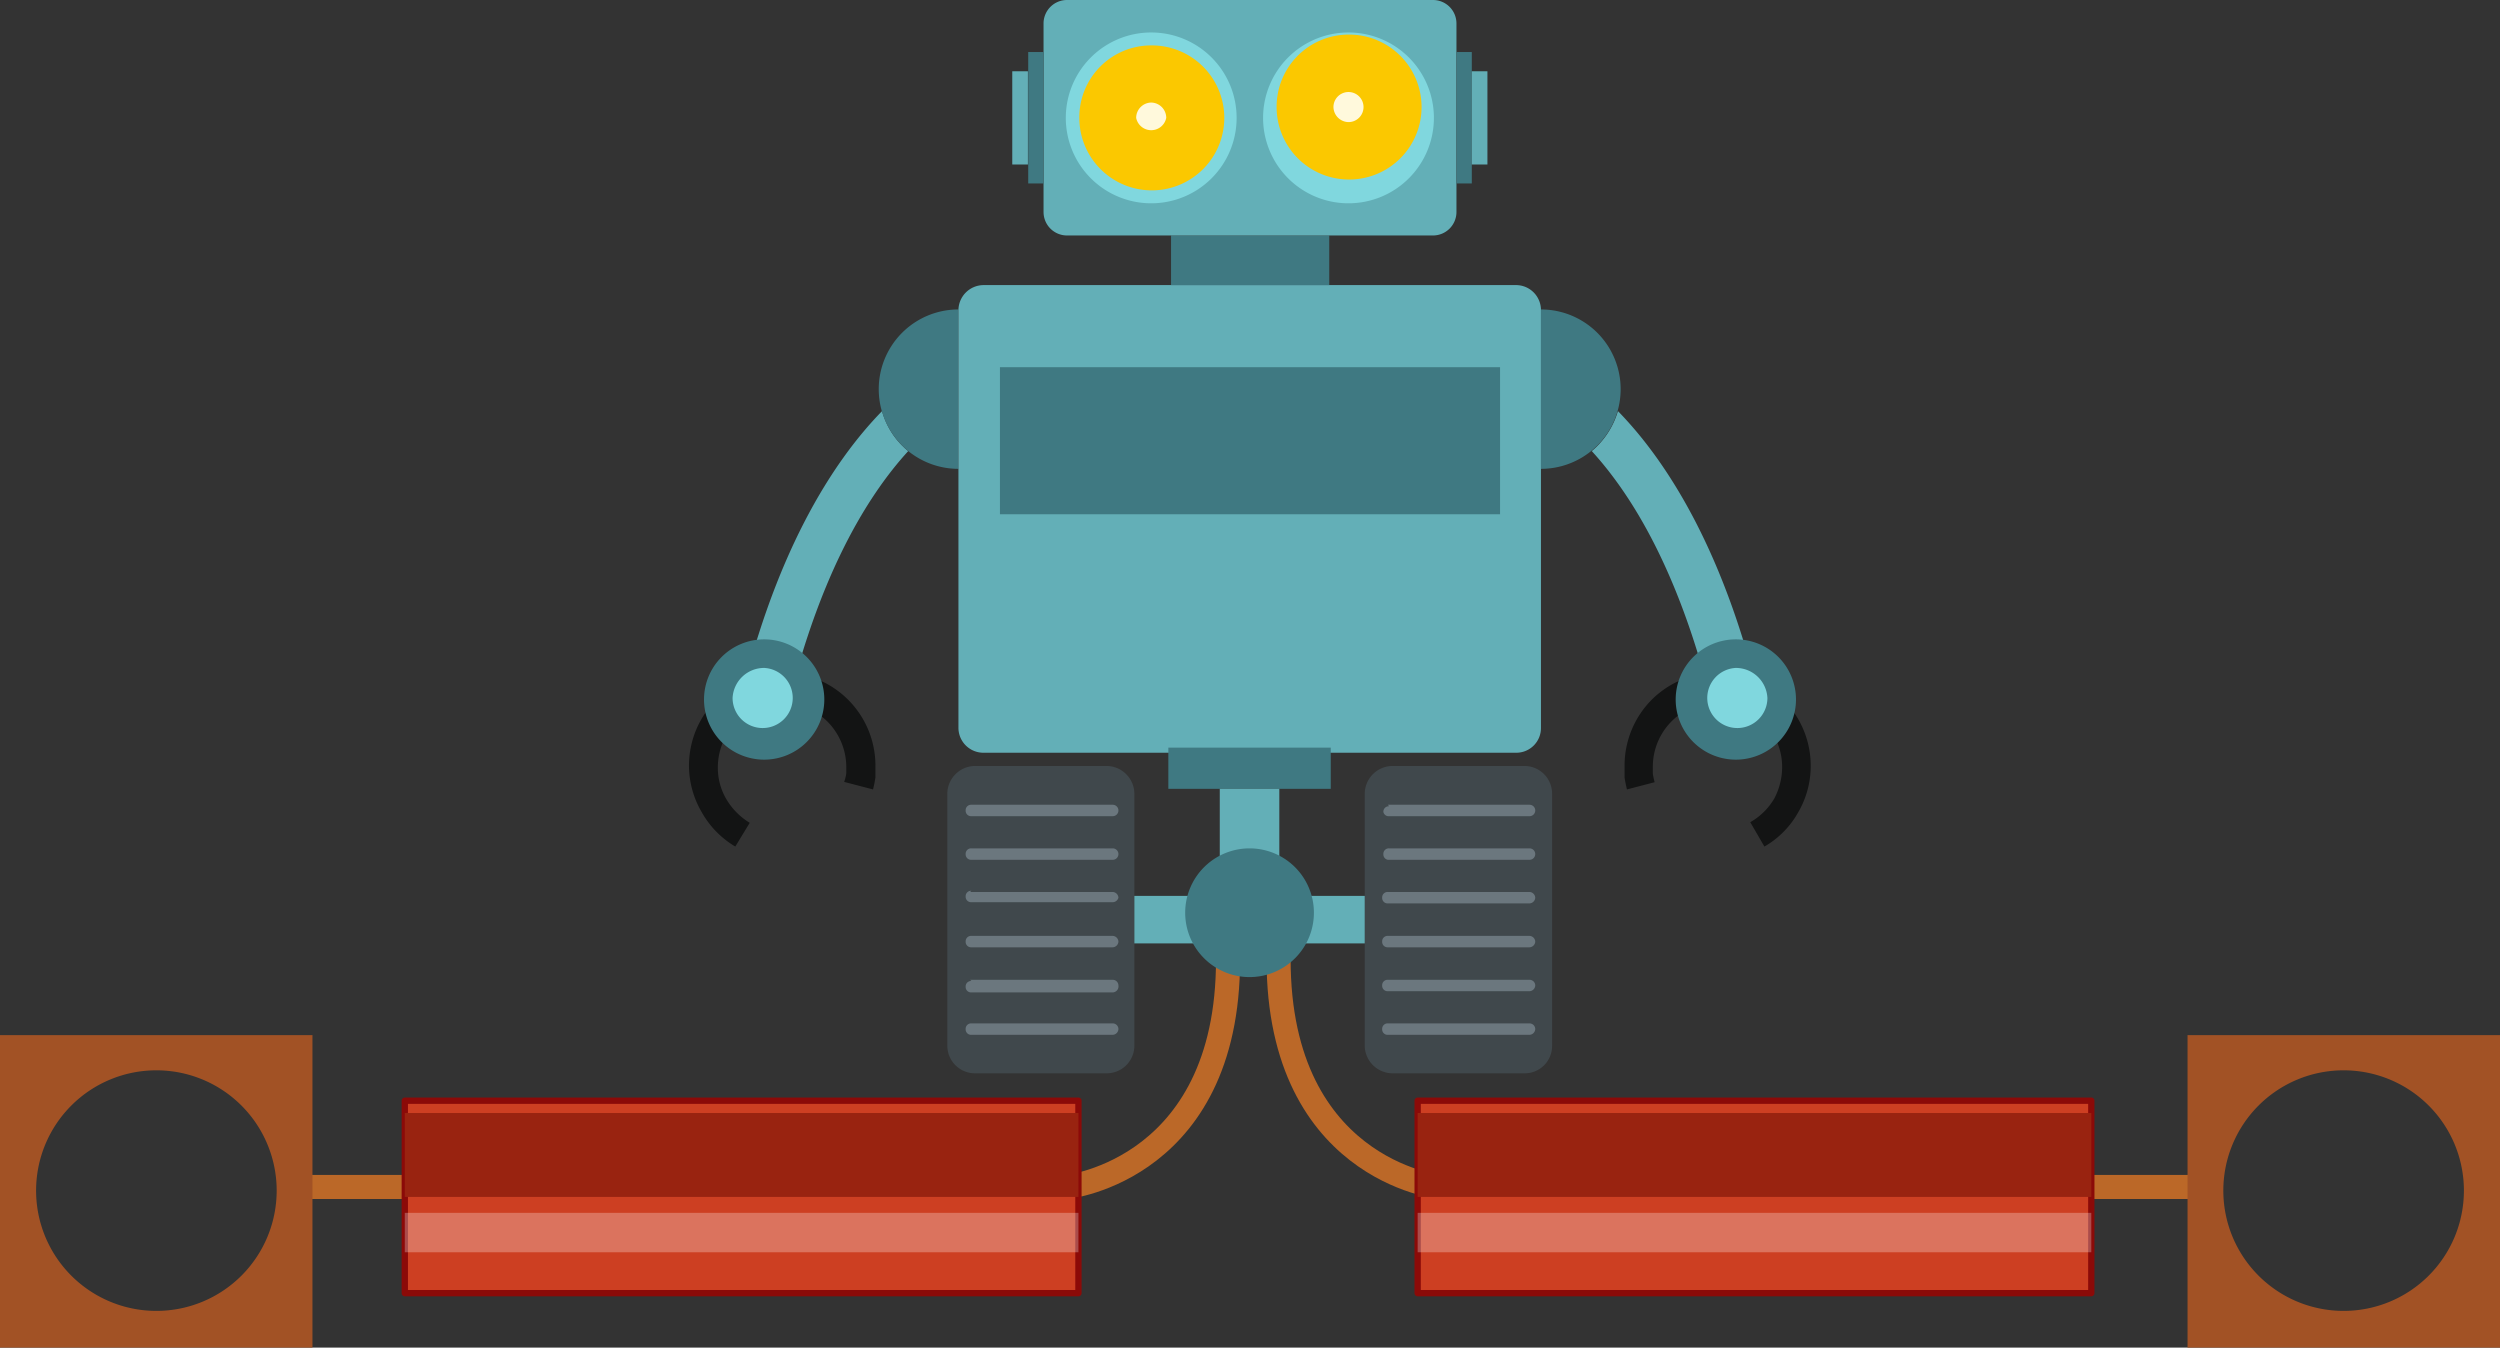 <svg xmlns="http://www.w3.org/2000/svg" viewBox="0 0 83.13 44.81"><rect x="0" y="0" width="83.13" height="44.81" fill="#333333" stroke="none"/><defs><style>.cls-1{isolation:isolate;}.cls-2{fill:none;stroke:#bb6828;stroke-miterlimit:10;stroke-width:0.8px;}.cls-3{fill:#cd3f22;stroke:#8b0a08;stroke-linecap:round;stroke-linejoin:round;stroke-width:0.21px;}.cls-4{fill:#992310;}.cls-5{fill:#fff;opacity:0.27;mix-blend-mode:screen;}.cls-6{fill:#a25225;}.cls-7{fill:#131414;}.cls-10,.cls-8{fill:#63afb7;}.cls-11,.cls-9{fill:#3f7982;}.cls-10,.cls-12,.cls-13,.cls-14,.cls-15,.cls-16,.cls-9{fill-rule:evenodd;}.cls-12{fill:#80d7de;}.cls-13{fill:#fbc800;}.cls-14{fill:#fff9dc;}.cls-15{fill:#40484c;}.cls-16{fill:#6b777e;}</style></defs><g class="cls-1"><g id="Layer_2" data-name="Layer 2"><g id="portrait"><g id="Page-02"><path class="cls-2" d="M10.26,39.47H35.47s5.55-.57,5.36-7.92"/><path class="cls-2" d="M73.1,39.47H47.88s-5.54-.57-5.36-7.92"/><rect class="cls-3" x="13.46" y="36.6" width="22.4" height="6.4"/><rect class="cls-4" x="13.46" y="37.01" width="22.4" height="2.79"/><rect class="cls-5" x="13.46" y="40.33" width="22.4" height="1.31"/><rect class="cls-3" x="47.14" y="36.6" width="22.4" height="6.4"/><rect class="cls-4" x="47.14" y="37.01" width="22.4" height="2.79"/><rect class="cls-5" x="47.14" y="40.33" width="22.4" height="1.31"/><path class="cls-6" d="M0,34.42V44.81H10.39V34.42Zm5.2,9.17a4,4,0,1,1,4-4A4,4,0,0,1,5.2,43.59Z"/><path class="cls-6" d="M72.74,34.42V44.81H83.13V34.42Zm5.19,9.17a4,4,0,1,1,4-4A4,4,0,0,1,77.93,43.59Z"/><path class="cls-7" d="M24.45,28.15A3.08,3.08,0,0,1,23.33,27h0a3.07,3.07,0,0,1-.42-1.54,3.1,3.1,0,1,1,6.2,0c0,.12,0,.25,0,.39a4,4,0,0,1-.08.4L28.07,26a1.43,1.43,0,0,0,.07-.28c0-.08,0-.18,0-.27A2.15,2.15,0,0,0,27.52,24a2.14,2.14,0,0,0-3.65,1.51,2.05,2.05,0,0,0,.28,1.06h0a2.27,2.27,0,0,0,.78.79Z"/><path class="cls-8" d="M30.2,15c-1.38,1.51-3.09,4.27-4.19,9.27l-1.54-.35c1.22-5.51,3.24-8.59,4.86-10.25A2.61,2.61,0,0,0,30.2,15Z"/><path class="cls-9" d="M31.87,10.29h0v5.3a2.65,2.65,0,0,1,0-5.3Z"/><path class="cls-10" d="M32.7,9.48H50.42a.83.83,0,0,1,.82.83V24.2a.82.82,0,0,1-.82.83H32.7a.83.83,0,0,1-.83-.83V10.31a.84.84,0,0,1,.83-.83Z"/><rect class="cls-11" x="33.25" y="12.21" width="16.63" height="4.89"/><rect class="cls-11" x="38.94" y="7.83" width="5.26" height="1.65"/><path class="cls-10" d="M35.47,7.83H47.65a.78.78,0,0,0,.78-.78V.79A.78.78,0,0,0,47.65,0H35.47a.78.78,0,0,0-.77.79V7.05a.78.78,0,0,0,.77.78Z"/><path class="cls-12" d="M38.29,1.08a2.84,2.84,0,1,1-2.85,2.84,2.84,2.84,0,0,1,2.85-2.84Zm6.55,0A2.84,2.84,0,1,1,42,3.92a2.84,2.84,0,0,1,2.84-2.84Z"/><path class="cls-13" d="M38.29,1.51a2.41,2.41,0,1,1-2.4,2.41,2.39,2.39,0,0,1,2.4-2.41Z"/><path class="cls-13" d="M44.84,1.15a2.41,2.41,0,1,1-2.39,2.41,2.4,2.4,0,0,1,2.39-2.41Z"/><path class="cls-14" d="M38.28,3.41a.51.51,0,0,0-.5.51.51.51,0,0,0,1,0,.51.51,0,0,0-.51-.51Z"/><path class="cls-14" d="M44.84,3.06a.5.5,0,0,0-.5.5.51.51,0,0,0,.5.5.5.5,0,0,0,.5-.5.5.5,0,0,0-.5-.5Z"/><rect class="cls-11" x="34.19" y="1.73" width="0.51" height="4.37"/><rect class="cls-8" x="33.66" y="2.37" width="0.52" height="3.1"/><rect class="cls-11" x="48.43" y="1.73" width="0.51" height="4.37"/><rect class="cls-8" x="48.94" y="2.37" width="0.52" height="3.1"/><path class="cls-9" d="M25.41,21.26a2,2,0,1,1-2,2,2,2,0,0,1,2-2Z"/><path class="cls-12" d="M25.41,22.21a1,1,0,1,1-1.05,1,1.05,1.05,0,0,1,1.05-1Z"/><path class="cls-7" d="M58.67,28.15A3,3,0,0,0,59.8,27h0a3.06,3.06,0,0,0,.41-1.54,3.1,3.1,0,0,0-5.28-2.2,3.11,3.11,0,0,0-.91,2.2c0,.12,0,.25,0,.39a4,4,0,0,0,.08.4l.92-.24a2.8,2.8,0,0,1-.06-.28c0-.08,0-.18,0-.27A2.14,2.14,0,0,1,58.63,24a2.11,2.11,0,0,1,.63,1.51A2.26,2.26,0,0,1,59,26.55h0a2.17,2.17,0,0,1-.8.79Z"/><path class="cls-8" d="M52.93,15c1.38,1.51,3.09,4.27,4.19,9.27l1.54-.35c-1.22-5.51-3.24-8.59-4.86-10.25A2.75,2.75,0,0,1,52.93,15Z"/><path class="cls-9" d="M51.24,10.29h0v5.3a2.65,2.65,0,0,0,0-5.3Z"/><path class="cls-9" d="M57.72,21.26a2,2,0,1,0,2,2,2,2,0,0,0-2-2Z"/><path class="cls-12" d="M57.72,22.21a1,1,0,1,0,1.05,1,1.05,1.05,0,0,0-1.05-1Z"/><rect class="cls-11" x="38.85" y="24.86" width="5.4" height="1.37"/><path class="cls-15" d="M32.42,25.47H36.8a.93.93,0,0,1,.92.93v8.38a.92.92,0,0,1-.92.91H32.42a.92.92,0,0,1-.92-.91V26.4a.93.93,0,0,1,.92-.93Z"/><path class="cls-16" d="M32.26,28.21H37a.19.19,0,0,1,.19.19h0a.19.19,0,0,1-.19.19h-4.7a.18.18,0,0,1-.19-.19h0a.18.18,0,0,1,.19-.19Zm0,1.45H37a.2.2,0,0,1,.19.19h0A.2.2,0,0,1,37,30h-4.7a.18.18,0,0,1-.19-.19h0a.18.18,0,0,1,.19-.19Zm0,1.46H37a.2.2,0,0,1,.19.19h0a.2.2,0,0,1-.19.19h-4.7a.18.18,0,0,1-.19-.19h0a.18.18,0,0,1,.19-.19Zm0,1.46H37a.19.19,0,0,1,.19.19h0A.2.2,0,0,1,37,33h-4.7a.18.18,0,0,1-.19-.19h0a.18.18,0,0,1,.19-.19Zm0,1.45H37a.19.19,0,0,1,.19.19h0a.2.2,0,0,1-.19.19h-4.7a.18.18,0,0,1-.19-.19h0a.18.18,0,0,1,.19-.19Zm0-7.27H37a.19.19,0,0,1,.19.19h0a.19.19,0,0,1-.19.19h-4.7a.18.18,0,0,1-.19-.19h0a.18.18,0,0,1,.19-.19Z"/><path class="cls-15" d="M46.31,25.47H50.7a.92.92,0,0,1,.91.93v8.38a.91.91,0,0,1-.91.91H46.31a.93.93,0,0,1-.93-.91V26.4a.93.93,0,0,1,.93-.93Z"/><path class="cls-16" d="M46.15,28.21h4.71a.19.19,0,0,1,.19.19h0a.19.19,0,0,1-.19.19H46.15A.18.18,0,0,1,46,28.4h0a.18.18,0,0,1,.19-.19Zm0,1.45h4.71a.2.2,0,0,1,.19.19h0a.2.2,0,0,1-.19.19H46.15a.18.18,0,0,1-.19-.19h0a.18.18,0,0,1,.19-.19Zm0,1.46h4.71a.2.2,0,0,1,.19.19h0a.2.2,0,0,1-.19.19H46.15a.18.18,0,0,1-.19-.19h0a.18.18,0,0,1,.19-.19Zm0,1.46h4.71a.19.19,0,0,1,.19.19h0a.2.2,0,0,1-.19.19H46.15a.18.18,0,0,1-.19-.19h0a.18.18,0,0,1,.19-.19Zm0,1.45h4.71a.19.19,0,0,1,.19.19h0a.2.2,0,0,1-.19.19H46.15a.18.18,0,0,1-.19-.19h0a.18.18,0,0,1,.19-.19Zm0-7.27h4.71a.19.19,0,0,1,.19.19h0a.19.19,0,0,1-.19.19H46.15A.18.18,0,0,1,46,27h0a.18.18,0,0,1,.19-.19Z"/><polygon class="cls-10" points="37.72 29.79 40.56 29.79 40.56 26.23 42.54 26.23 42.54 29.79 45.38 29.79 45.38 31.37 37.72 31.37 37.72 29.79"/><path class="cls-9" d="M41.55,28.21a2.14,2.14,0,1,1-2.14,2.14,2.14,2.14,0,0,1,2.14-2.14Z"/></g></g></g></g></svg>